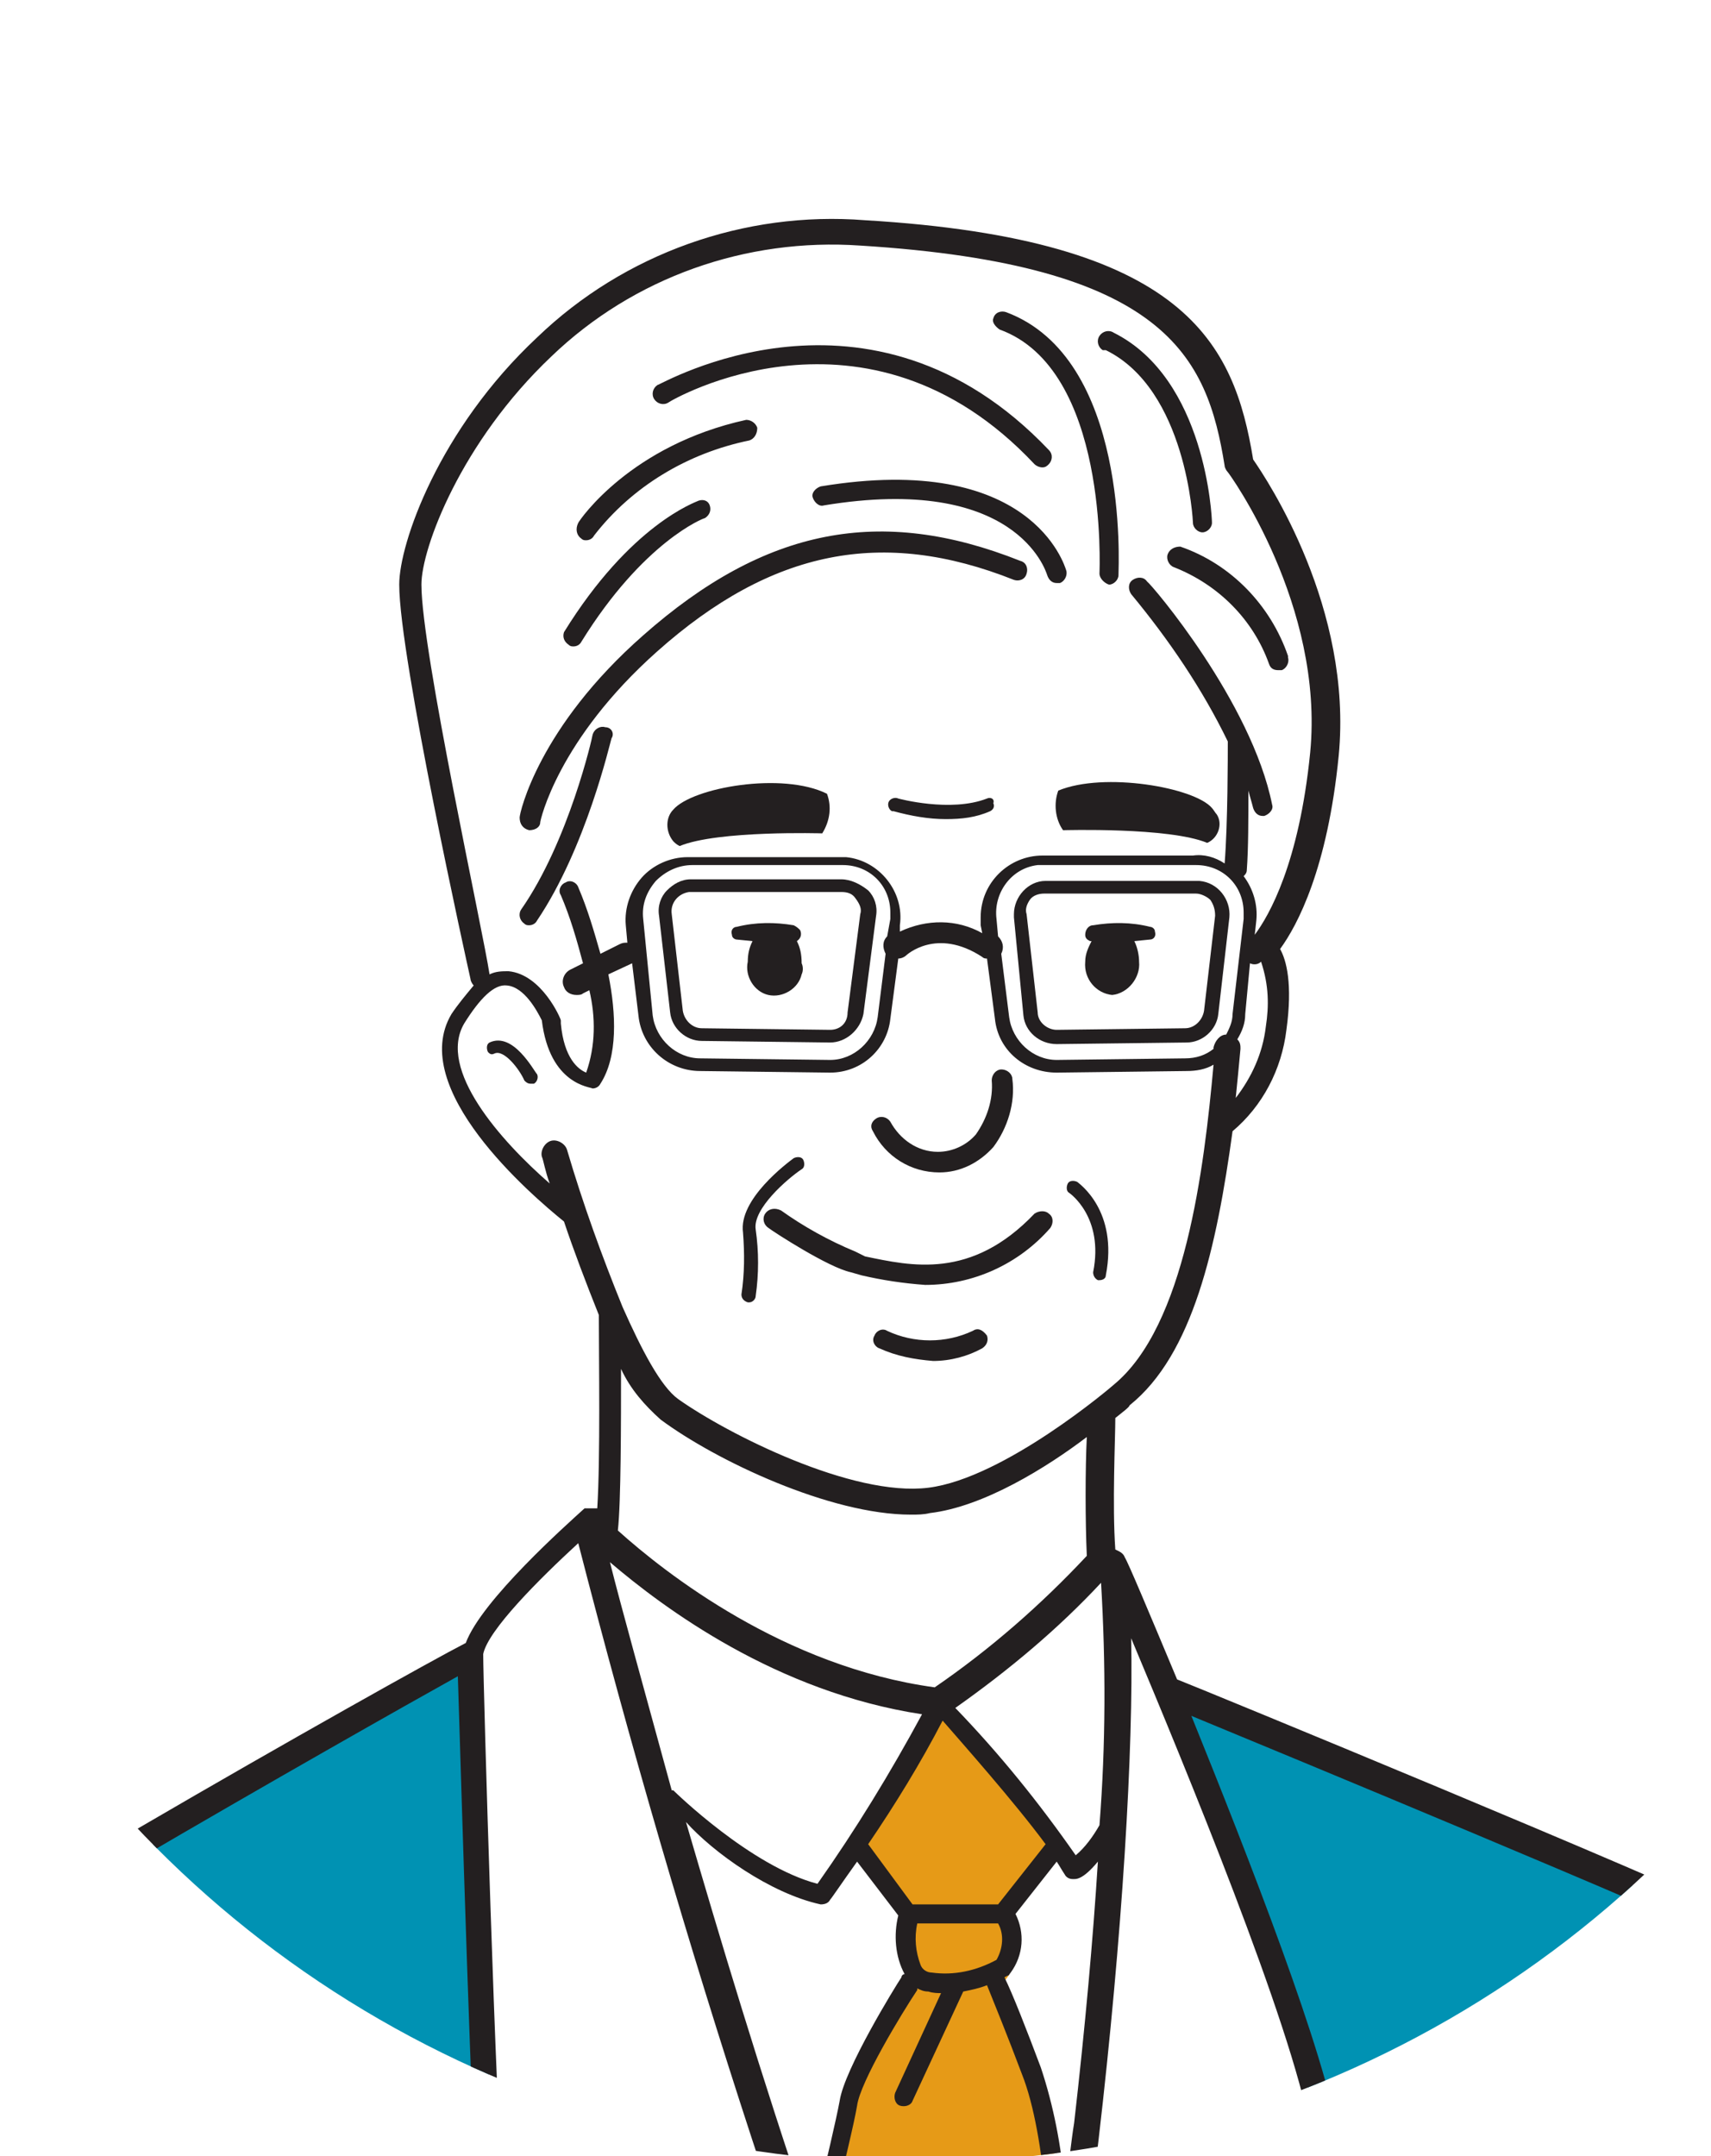 <svg version="1.1" id="レイヤー_1" xmlns="http://www.w3.org/2000/svg" xmlns:xlink="http://www.w3.org/1999/xlink" x="0" y="0" viewBox="0 0 108 136.1" xml:space="preserve"><style>.st3{fill:#231f20}</style><g id="レイヤー_2_1_"><g id="characters"><defs><circle id="SVGID_1_" cx="57.7" cy="69" r="67.5"/></defs><clipPath id="SVGID_2_"><use xlink:href="#SVGID_1_" overflow="visible"/></clipPath><g clip-path="url(#SVGID_2_)"><path d="M113.5 132.4c-.2-1.3-1.2-9.3-4-10.6s-35.6-15.1-35.6-15.1l9.7 28.2-8.6 5.5 5.8 9s-14.4 26.6-22.1 34l3-8.9-28.1-22.3c1-1.8 4.6-9.9 4.6-9.9l-7-2.4-1.4-35.6-41.1 24.7c-5.1 3.5-6.2 61.1-6.2 61.1l77.8.9 40.4-.9 17.3.9s-4.3-57.3-4.5-58.6z" fill="#0092b3"/><path d="M59.3 107.5l-5.2 9 3.3 4.4v4.4l-3.8 7.6-2.4 10.4 10.6 31.3 6.1-31.4s-1.8-13.4-4.8-17.9c0 0 1.9-1.2.4-4.4l3.4-4.4c-.1-.1-4.9-7.1-7.6-9z" fill="#e69a17"/><path class="st3" d="M73.7 35c-.1.3.1.7.4.8 2.8 1.1 5 3.3 6 6.1.1.3.3.4.6.4h.2c.3-.1.5-.5.4-.8v-.1c-1.1-3.2-3.6-5.8-6.8-6.9-.4 0-.7.2-.8.5zM63.1 20.8c6.9 2.5 6.3 15.2 6.3 15.4 0 .3.3.6.6.7.3 0 .6-.3.6-.6 0-.6.7-13.7-7.1-16.6-.3-.1-.7 0-.8.4-.1.2.1.5.4.7zM69.8 22.1c5.1 2.5 5.5 10.8 5.5 10.9 0 .3.3.6.6.6s.6-.3.6-.6c0-.4-.4-9.1-6.2-12-.3-.2-.7-.1-.9.2-.2.3-.1.7.2.9h.2zM67.3 36c-.1-.3-2.2-7.5-15.5-5.3-.3.1-.6.4-.5.7.1.3.4.6.7.5 12.1-2 14 4.1 14.1 4.4.1.3.3.5.6.5h.2c.3-.1.5-.5.4-.8z"/><path class="st3" d="M33.4 52.4c.4 0 .7-.2.7-.5 0-.1 1.1-5.2 7.4-10.8 7.2-6.4 14.2-7.8 22.5-4.5.3.1.7 0 .8-.4.1-.3 0-.7-.4-.8-8.8-3.5-16.1-2.1-23.8 4.7-6.6 5.8-7.8 11.2-7.8 11.5 0 .4.2.7.6.8z"/><path class="st3" d="M38.2 45.9c-.3-.1-.7.1-.8.5 0 .1-1.5 6.7-4.5 11-.2.3-.1.7.2.9.1.1.2.1.3.1.2 0 .4-.1.5-.3 3.1-4.6 4.6-11.2 4.7-11.5.2-.3 0-.7-.4-.7zM42.2 25.4c.1-.1 12.5-7.4 23.1 3.9.1.1.3.2.5.2s.3-.1.4-.2c.2-.2.3-.6 0-.9-11.3-11.9-24.5-4.1-24.7-4.1-.3.2-.4.6-.2.9.2.3.6.4.9.2zM36.7 34c.1.1.2.1.3.1.2 0 .4-.1.5-.3 2.4-3.1 5.9-5.2 9.8-6 .3-.1.5-.4.5-.8-.1-.3-.4-.5-.7-.5-7.3 1.6-10.5 6.3-10.6 6.5-.2.4-.1.8.2 1zM35.9 40.7c.1.1.2.1.3.1.2 0 .4-.1.5-.3 3.9-6.3 7.7-7.8 7.8-7.8.3-.2.4-.5.3-.8-.1-.3-.4-.4-.7-.3-.2.1-4.3 1.5-8.5 8.3-.1.3 0 .6.3.8zM59.3 74c1.3 0 2.5-.6 3.4-1.6.9-1.2 1.4-2.8 1.2-4.3 0-.3-.3-.6-.7-.6-.3 0-.6.3-.6.7.1 1.2-.3 2.4-1 3.4-.6.7-1.5 1.1-2.4 1.1-1.3 0-2.4-.8-3-1.9-.2-.3-.6-.4-.9-.2-.3.2-.4.5-.2.8.8 1.6 2.4 2.6 4.2 2.6zM48.3 76.6c-.2.3-.1.7.2.9.4.3 3.8 2.5 5.2 2.8l.7.2c1.3.3 2.6.5 4 .6 3 0 5.9-1.3 7.9-3.6.2-.3.2-.7-.1-.9-.2-.2-.6-.2-.9 0-4 4.2-7.8 3.3-10.7 2.7L54 79c-1.7-.7-3.3-1.6-4.7-2.6-.4-.2-.8-.1-1 .2zM61.4 84c-1.7.8-3.7.8-5.4 0-.3-.2-.7 0-.8.3-.2.3 0 .7.3.8 1.1.5 2.2.7 3.4.8 1.1 0 2.2-.3 3.1-.8.3-.2.4-.5.3-.8-.3-.4-.6-.5-.9-.3zM67.5 75.3s2.2 1.5 1.5 5c0 .2.1.4.3.5h.1c.2 0 .4-.1.4-.3.8-4.1-1.7-5.8-1.8-5.9-.2-.1-.5-.1-.6.1s-.1.5.1.6z"/><path class="st3" d="M46.8 81.7c0 .2.1.4.4.5h.1c.2 0 .4-.2.4-.4.2-1.4.2-2.8 0-4.2-.2-1.3 2-3.2 2.9-3.8.2-.1.2-.4.1-.6-.1-.2-.4-.2-.6-.1-.4.3-3.5 2.6-3.2 4.7.1 1.3.1 2.6-.1 3.9zM50.3 59.4c.3-.2.3-.5.2-.7-.1-.1-.2-.2-.4-.3-1.2-.2-2.4-.2-3.6.1-.2 0-.4.2-.3.5 0 .2.2.3.3.3l1 .1c-.2.4-.3.8-.3 1.3-.2.9.4 1.9 1.3 2.1.9.2 1.9-.4 2.1-1.3.1-.2.1-.5 0-.7 0-.6-.1-1-.3-1.4zM42.5 51.1c-.5.5-.5 1.4 0 2 .1.1.2.2.4.3 2.4-1 9-.8 9-.8.5-.8.6-1.7.3-2.5-2.8-1.4-8.5-.4-9.7 1z"/><path class="st3" d="M53.1 55.5h-9.5c-.6 0-1.1.3-1.5.7s-.6 1-.5 1.6l.7 6.1c.1 1 1 1.8 2 1.8l8.1.1c1 0 1.9-.8 2.1-1.8l.8-6.2c.1-.6-.1-1.2-.5-1.6-.5-.4-1.1-.7-1.7-.7zm1.2 2.2l-.8 6.2c0 .7-.5 1.1-1.1 1.1l-8.1-.1c-.6 0-1.1-.5-1.2-1.1l-.7-6.1c-.1-.7.4-1.3 1.1-1.4h9.6c.4 0 .7.1.9.4.3.4.4.7.3 1zM70.2 62.8c1-.1 1.8-1.1 1.7-2.1 0-.4-.1-.9-.3-1.3l1-.1c.2 0 .4-.2.3-.5 0-.2-.2-.3-.3-.3-1.2-.3-2.4-.3-3.6-.1-.3 0-.5.3-.5.6 0 .2.1.3.3.4h.1c-.2.4-.4.8-.4 1.3-.1 1.1.7 2 1.7 2.1zM66.8 49.9c-.3.8-.2 1.8.3 2.5 0 0 6.7-.2 9.1.8.7-.3 1-1.2.6-1.8-.1-.1-.2-.3-.3-.4-1.1-1.3-6.8-2.3-9.7-1.1z"/><path class="st3" d="M64.6 64.1c.1 1 1 1.8 2.1 1.8l8.2-.1c1 0 1.9-.8 2-1.8l.7-6.1c.1-1.1-.7-2.2-1.9-2.3H66c-1.1 0-2 1-2 2.1v.2l.6 6.2zm.4-7.3c.2-.3.6-.4.9-.4h9.6c.3 0 .7.2.9.4.2.3.3.6.3 1l-.7 6c-.1.6-.6 1.1-1.2 1.1l-8.1.1c-.6 0-1.2-.5-1.2-1.1l-.7-6.2c-.1-.3 0-.6.2-.9z"/><path class="st3" d="M115.4 148.5c-.2-1.2-.2-3.2-.3-5.5-.4-10.4-1.2-19.9-5.1-21.9-5-2.5-34.4-14.6-35.7-15.1-1.8-4.3-3.1-7.4-3.3-7.7-.1-.3-.4-.4-.6-.5-.2-2.8 0-7 0-8.3.5-.4.9-.7.9-.8 4-3.2 5.5-10 6.5-17.3 1.9-1.6 3.1-3.9 3.4-6.4.4-2.9 0-4.4-.4-5.1 1.1-1.5 3-5.1 3.7-12.2.9-9.3-4.5-17.4-5.4-18.7-1.2-7.3-4.2-13.9-24.5-15.1-7.6-.6-15.2 2.1-20.7 7.4-6.2 5.8-8.7 13-8.7 15.6 0 4.6 4.3 24 4.5 24.9 0 .1.1.3.2.4-.5.6-1 1.2-1.4 1.8-2.8 4.7 5 11.4 7.1 13.1.6 1.8 1.4 3.9 2.2 5.9 0 2.8.1 9-.1 12.2h-.8c-1.1 1-6.5 5.8-7.5 8.5-4.1 2.1-36.8 20.6-41.2 24.6-.8.7-3.1 2.8-5.1 32.7-1 14.6-1.4 28.9-1.4 29.1 0 .5.3.8.8.9.5 0 .8-.4.8-.8.6-21.9 2.8-57.7 5.9-60.6 4-3.6 33.4-20.3 39.7-23.8.2 6.2.9 30.4 1.3 34.3 0 .3.2.6.5.7.2.1 2.9 1.1 6.2 2.2-.7 1.9-2.4 6.7-4.1 8.8-.1.2-.2.4-.2.6 0 .2.1.4.3.6.2.2 22.2 17.8 27.5 21.9-.8 2.9-1.7 5.8-2.6 8.4v.4l1.6 7.5c.1.4.4.7.8.7h.2c.5-.1.7-.5.7-1l-1.5-7c9.9-10.4 21.5-32.9 22-33.9.1-.2.1-.5 0-.7-.5-1.4-4-6.5-5.4-8.5 3.8-2.4 7.8-5 7.9-5 .3-.2.4-.5.4-.8-.8-5.3-5.7-17.8-9.3-26.7 6.3 2.6 29.7 12.3 34 14.4 3.4 1.7 3.9 13.4 4.2 20.4.1 2.3.2 4.4.3 5.6.7 5.2 3.4 42 3.4 42.3 0 .4.4.8.8.8h.1c.5 0 .8-.4.8-.9-.1-1.5-2.7-37.2-3.4-42.4zm-53.6 21c-3.7-9.1-7.1-18.3-10-26.8.2-.7.5-1.9.8-3.2.6-2.6 1.3-5.4 1.5-6.6.2-1.5 2.8-5.8 3.8-7.3v-.1c.2.1.4.2.7.2.3.1.6.1.8.1l-2.9 6.3c-.1.3 0 .7.3.8s.7 0 .8-.3l3.2-6.9c.5-.1 1-.2 1.5-.4.4 1 1.3 3.2 2.2 5.6 1.6 4 1.8 11.8 1.9 13.4-1.1 7.7-2.6 16.7-4.6 25.2zm-3.6-61.3c-2 3.7-4.2 7.3-6.6 10.7-4.2-1.1-9-5.8-9.1-5.9h-.1c-1.8-6.6-3.2-11.6-3.9-14.4 3.4 2.9 10.5 8.2 19.7 9.6zm11.3-8.3c.3 5.1.3 10.2-.1 15.3-.4.7-.9 1.4-1.5 1.9-2.3-3.3-4.8-6.4-7.6-9.3 3.4-2.4 6.5-5 9.2-7.9zm-10.7 24.6c-.3 0-.6-.2-.7-.5-.3-.8-.4-1.7-.2-2.6H63c.4.7.3 1.6-.1 2.3-1.3.7-2.7 1-4.1.8zm4.2-4.3h-5.4l-2.8-3.8c1.7-2.5 3.3-5.1 4.7-7.8 1.3 1.5 4.5 5.1 6.5 7.8l-3 3.8zm-11.2 0c.3 0 .5-.1.6-.3.1-.1.7-1 1.7-2.4l2.6 3.4c-.3 1.2-.2 2.6.4 3.7-.1 0-.2.1-.2.2-.4.6-3.6 5.8-3.9 7.8-.2 1.1-.9 4.1-1.5 6.5l-.3 1.2c-3.2-9.4-5.8-18.1-7.9-25.3 1.7 1.9 5.3 4.5 8.5 5.2zM67.2 138c-.2-2.5-.7-5.1-1.5-7.5-.9-2.4-1.8-4.7-2.3-5.7l.2-.1c.1 0 .1-.1.2-.2.8-1.1.9-2.5.3-3.7l2.6-3.3c.2.3.3.5.5.8.1.2.3.3.5.3s.6.1 1.6-1.1c-.3 4.8-.8 10.4-1.5 16.5-.2 1.2-.3 2.6-.6 4zM63 59.1l-.1-1.1c-.2-1.6.9-3.2 2.6-3.4h10c1.7 0 3 1.3 3 3v.4l-.7 6c0 .5-.2.9-.4 1.3-.4 0-.7.4-.8.8v.1c-.5.4-1.1.6-1.8.6l-8.1.1c-1.5 0-2.8-1.2-3-2.7l-.5-4c.2-.4.1-.8-.2-1.1zm16.9 5.7c-.2 1.7-.9 3.2-1.9 4.5.1-1 .2-2 .3-3.1 0-.2 0-.4-.2-.6.3-.5.5-1 .5-1.6l.3-3.2c.2.1.5.1.7-.1.5 1.5.5 2.8.3 4.1zM26.6 36.9c0-2.3 2.5-9 8.2-14.4 5.2-5 12.3-7.5 19.5-7 19.3 1.2 21.9 7 23 13.9 0 .1.1.3.2.4s6.1 8.4 5.2 17.7c-.7 7-2.6 10.3-3.5 11.5l.1-.9c.1-1-.2-2-.8-2.8.1-.1.2-.2.2-.4.1-1.3.1-3.3.1-5 .1.4.2.7.3 1.1.1.3.3.5.6.5h.1c.3-.1.6-.4.5-.7-1.3-6.5-7.6-13.9-7.9-14.1-.2-.3-.6-.3-.9-.1s-.3.6-.1.9c2.4 2.9 4.5 6 6.1 9.3 0 .8 0 5.2-.2 7.7-.6-.4-1.3-.6-2-.5h-9.5c-2.1 0-3.9 1.7-3.9 3.9v.5l.1.5c-1.6-.9-3.5-.9-5.2-.1v-.4c.3-2.1-1.3-4.1-3.4-4.3h-10c-1.1 0-2.2.5-2.9 1.3s-1.1 1.9-1 3l.1 1.1c-.2 0-.3 0-.5.1l-1.2.6c-.4-1.4-.8-2.8-1.4-4.2-.1-.3-.5-.5-.8-.3-.3.1-.5.5-.3.8.6 1.4 1 2.8 1.4 4.3l-.8.4c-.4.2-.6.7-.4 1.1.1.3.4.5.8.5.1 0 .3 0 .4-.1l.4-.2c.4 1.7.4 3.5-.2 5.2-.5-.2-1.4-.9-1.6-3.1v-.1-.1c0-.1-1.2-2.9-3.3-3.1-.4 0-.8 0-1.2.2-.4-2.7-4.3-20.4-4.3-24.6zM56 59.1c-.3.3-.3.7-.1 1.1l-.5 4c-.2 1.5-1.5 2.7-3 2.7l-8.2-.1c-1.5 0-2.8-1.2-3-2.7l-.6-6.1c-.1-.9.2-1.7.8-2.4.6-.6 1.4-1 2.3-1h9.5c1.7 0 3 1.3 3 3v.4l-.2 1.1zm-26.7 5.5c1-1.6 1.9-2.5 2.7-2.4 1.1.1 1.9 1.6 2.2 2.2.5 4.1 3.1 4.2 3.2 4.3.2 0 .4-.1.5-.3 1.1-1.7 1-4.4.5-6.9l1.5-.7.4 3.3c.2 2 1.9 3.5 3.9 3.5l8.2.1c2 0 3.6-1.5 3.8-3.4l.5-3.8c.2 0 .4-.1.5-.2 0 0 1.9-1.8 4.8.1.1.1.2.1.3.1l.5 3.8c.2 2 1.9 3.4 3.9 3.4l8.2-.1c.6 0 1.2-.1 1.7-.4-.6 6.6-1.8 16.5-6.3 20.2-.1.1-6.9 5.9-11.7 6.5s-12.7-3.4-15.8-5.6c-1.1-.8-2.3-3.1-3.5-5.8-1.3-3.2-2.5-6.5-3.5-9.9-.1-.4-.6-.7-1-.6s-.7.6-.6 1c.1.2.2.9.5 1.7-3.1-2.7-7.1-7.2-5.4-10.1zm12.4 25c3.5 2.6 10.7 6 15.8 6 .4 0 .8 0 1.2-.1 3.4-.4 7.4-2.9 9.9-4.8-.1 2-.1 5.3 0 7.5-2.9 3.1-6.1 5.9-9.6 8.3-9.5-1.3-17-7.2-20-9.9.2-1.8.2-6.8.2-10.2.6 1.3 1.5 2.3 2.5 3.2zm-7 62.5c1.6-2.7 3-5.6 3.9-8.7 2.8.9 5.6 1.6 8.4 2.1h.1c.5 0 .8-.4.8-.8s-.3-.8-.7-.8c-5.2-.8-13.4-3.8-15.4-4.6-.5-5.6-1.3-33-1.3-34.9.3-1.5 3.5-4.7 6-7 6.5 25.3 14.6 50.1 24.3 74.3.1.2.2.3.3.4l-.1.9c-5.5-4.3-22.8-18.1-26.3-20.9zm35.1-9.3c-.4.2-.5.8-.2 1.1.3.4.8.5 1.2.2.9-.6 2.5-1.6 4.1-2.7 1.9 2.7 4.4 6.5 5.1 7.9-1.4 2.7-10.7 20.2-19.2 30.4.5-1.5.9-3 1.3-4.6.1-.1.2-.1.3-.2.2-.3.2-.6 0-.9 6.2-23.5 9.3-56.7 9-70.6 3.4 8.1 10.1 24.3 11.3 31-2 1.5-10.1 6.6-12.9 8.4z"/><path class="st3" d="M-.4 144.3c-.2-.4-.7-.6-1.1-.4-.4.2-.6.7-.4 1.1 0 0 0 .1.1.1.1.1 7.2 12.5 8.3 19.1s2.7 24 2.7 24.1c0 .4.4.8.8.8h.1c.5 0 .8-.5.8-.9 0-.2-1.6-17.4-2.7-24.2s-8.3-19.2-8.6-19.7zM105.3 135.9c-.5-.1-.9.3-.9.7 0 .4-4.3 44.6-4.6 53.4 0 .5.4.8.8.9.5 0 .8-.4.8-.8.2-8.8 4.5-52.9 4.6-53.3.1-.5-.2-.9-.7-.9zM30.9 65.8c-.2.1-.2.4-.1.6.1.1.2.2.4.1.6-.3 1.6 1 1.9 1.7.1.1.2.2.4.2h.2c.2-.1.3-.4.2-.6-.2-.2-1.5-2.7-3-2zM62.3 50.4c-2.3.9-5.6 0-5.6 0-.2-.1-.5 0-.6.2s0 .5.2.6h.1c1.1.3 2.2.5 3.3.5 1 0 1.9-.1 2.8-.5.2-.1.3-.3.2-.5.1-.3-.2-.4-.4-.3z"/></g></g></g></svg>